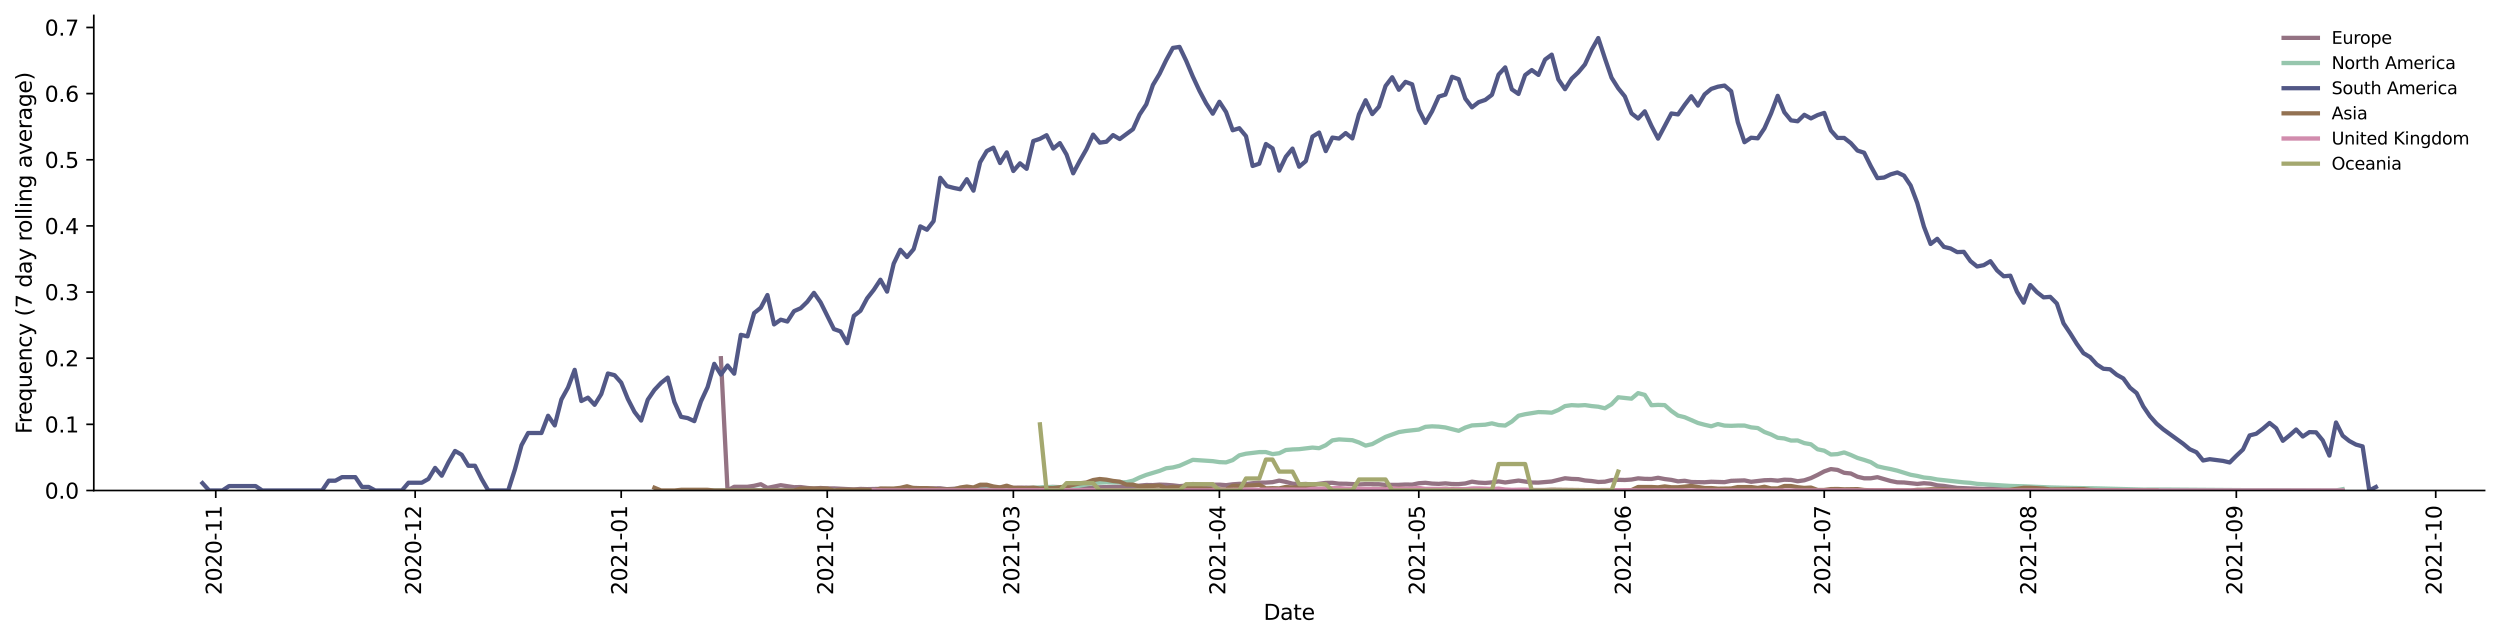 <?xml version="1.0" encoding="utf-8" standalone="no"?>
<!DOCTYPE svg PUBLIC "-//W3C//DTD SVG 1.1//EN"
  "http://www.w3.org/Graphics/SVG/1.1/DTD/svg11.dtd">
<svg height="298.621pt" version="1.1" viewBox="0 0 1166.981 298.621" width="1166.981pt" xmlns="http://www.w3.org/2000/svg" xmlns:xlink="http://www.w3.org/1999/xlink">
 <defs>
  <style type="text/css">*{stroke-linecap:butt;stroke-linejoin:round;}</style>
 </defs>
 <g id="figure_1">
  <g id="patch_1">
   <path d="M 0 298.621 
L 1166.981 298.621 
L 1166.981 0 
L 0 0 
z
" style="fill:#ffffff;"/>
  </g>
  <g id="axes_1">
   <g id="patch_2">
    <path d="M 43.781 228.96 
L 1159.781 228.96 
L 1159.781 7.2 
L 43.781 7.2 
z
" style="fill:#ffffff;"/>
   </g>
   <g id="matplotlib.axis_1">
    <g id="xtick_1">
     <g id="line2d_1">
      <defs>
       <path d="M 0 0 
L 0 3.5 
" id="ma356925dfe" style="stroke:#000000;stroke-width:0.8;"/>
      </defs>
      <g>
       <use style="stroke:#000000;stroke-width:0.8;" x="100.714" xlink:href="#ma356925dfe" y="228.96"/>
      </g>
     </g>
     <g id="text_1">
      <!-- 2020-11 -->
      <g transform="translate(103.473 277.743)rotate(-90)scale(0.1 -0.1)">
       <defs>
        <path d="M 1228 531 
L 3431 531 
L 3431 0 
L 469 0 
L 469 531 
Q 828 903 1448 1529 
Q 2069 2156 2228 2338 
Q 2531 2678 2651 2914 
Q 2772 3150 2772 3378 
Q 2772 3750 2511 3984 
Q 2250 4219 1831 4219 
Q 1534 4219 1204 4116 
Q 875 4013 500 3803 
L 500 4441 
Q 881 4594 1212 4672 
Q 1544 4750 1819 4750 
Q 2544 4750 2975 4387 
Q 3406 4025 3406 3419 
Q 3406 3131 3298 2873 
Q 3191 2616 2906 2266 
Q 2828 2175 2409 1742 
Q 1991 1309 1228 531 
z
" id="DejaVuSans-32" transform="scale(0.016)"/>
        <path d="M 2034 4250 
Q 1547 4250 1301 3770 
Q 1056 3291 1056 2328 
Q 1056 1369 1301 889 
Q 1547 409 2034 409 
Q 2525 409 2770 889 
Q 3016 1369 3016 2328 
Q 3016 3291 2770 3770 
Q 2525 4250 2034 4250 
z
M 2034 4750 
Q 2819 4750 3233 4129 
Q 3647 3509 3647 2328 
Q 3647 1150 3233 529 
Q 2819 -91 2034 -91 
Q 1250 -91 836 529 
Q 422 1150 422 2328 
Q 422 3509 836 4129 
Q 1250 4750 2034 4750 
z
" id="DejaVuSans-30" transform="scale(0.016)"/>
        <path d="M 313 2009 
L 1997 2009 
L 1997 1497 
L 313 1497 
L 313 2009 
z
" id="DejaVuSans-2d" transform="scale(0.016)"/>
        <path d="M 794 531 
L 1825 531 
L 1825 4091 
L 703 3866 
L 703 4441 
L 1819 4666 
L 2450 4666 
L 2450 531 
L 3481 531 
L 3481 0 
L 794 0 
L 794 531 
z
" id="DejaVuSans-31" transform="scale(0.016)"/>
       </defs>
       <use xlink:href="#DejaVuSans-32"/>
       <use x="63.623" xlink:href="#DejaVuSans-30"/>
       <use x="127.246" xlink:href="#DejaVuSans-32"/>
       <use x="190.869" xlink:href="#DejaVuSans-30"/>
       <use x="254.492" xlink:href="#DejaVuSans-2d"/>
       <use x="290.576" xlink:href="#DejaVuSans-31"/>
       <use x="354.199" xlink:href="#DejaVuSans-31"/>
      </g>
     </g>
    </g>
    <g id="xtick_2">
     <g id="line2d_2">
      <g>
       <use style="stroke:#000000;stroke-width:0.8;" x="193.791" xlink:href="#ma356925dfe" y="228.96"/>
      </g>
     </g>
     <g id="text_2">
      <!-- 2020-12 -->
      <g transform="translate(196.551 277.743)rotate(-90)scale(0.1 -0.1)">
       <use xlink:href="#DejaVuSans-32"/>
       <use x="63.623" xlink:href="#DejaVuSans-30"/>
       <use x="127.246" xlink:href="#DejaVuSans-32"/>
       <use x="190.869" xlink:href="#DejaVuSans-30"/>
       <use x="254.492" xlink:href="#DejaVuSans-2d"/>
       <use x="290.576" xlink:href="#DejaVuSans-31"/>
       <use x="354.199" xlink:href="#DejaVuSans-32"/>
      </g>
     </g>
    </g>
    <g id="xtick_3">
     <g id="line2d_3">
      <g>
       <use style="stroke:#000000;stroke-width:0.8;" x="289.971" xlink:href="#ma356925dfe" y="228.96"/>
      </g>
     </g>
     <g id="text_3">
      <!-- 2021-01 -->
      <g transform="translate(292.731 277.743)rotate(-90)scale(0.1 -0.1)">
       <use xlink:href="#DejaVuSans-32"/>
       <use x="63.623" xlink:href="#DejaVuSans-30"/>
       <use x="127.246" xlink:href="#DejaVuSans-32"/>
       <use x="190.869" xlink:href="#DejaVuSans-31"/>
       <use x="254.492" xlink:href="#DejaVuSans-2d"/>
       <use x="290.576" xlink:href="#DejaVuSans-30"/>
       <use x="354.199" xlink:href="#DejaVuSans-31"/>
      </g>
     </g>
    </g>
    <g id="xtick_4">
     <g id="line2d_4">
      <g>
       <use style="stroke:#000000;stroke-width:0.8;" x="386.152" xlink:href="#ma356925dfe" y="228.96"/>
      </g>
     </g>
     <g id="text_4">
      <!-- 2021-02 -->
      <g transform="translate(388.911 277.743)rotate(-90)scale(0.1 -0.1)">
       <use xlink:href="#DejaVuSans-32"/>
       <use x="63.623" xlink:href="#DejaVuSans-30"/>
       <use x="127.246" xlink:href="#DejaVuSans-32"/>
       <use x="190.869" xlink:href="#DejaVuSans-31"/>
       <use x="254.492" xlink:href="#DejaVuSans-2d"/>
       <use x="290.576" xlink:href="#DejaVuSans-30"/>
       <use x="354.199" xlink:href="#DejaVuSans-32"/>
      </g>
     </g>
    </g>
    <g id="xtick_5">
     <g id="line2d_5">
      <g>
       <use style="stroke:#000000;stroke-width:0.8;" x="473.024" xlink:href="#ma356925dfe" y="228.96"/>
      </g>
     </g>
     <g id="text_5">
      <!-- 2021-03 -->
      <g transform="translate(475.783 277.743)rotate(-90)scale(0.1 -0.1)">
       <defs>
        <path d="M 2597 2516 
Q 3050 2419 3304 2112 
Q 3559 1806 3559 1356 
Q 3559 666 3084 287 
Q 2609 -91 1734 -91 
Q 1441 -91 1130 -33 
Q 819 25 488 141 
L 488 750 
Q 750 597 1062 519 
Q 1375 441 1716 441 
Q 2309 441 2620 675 
Q 2931 909 2931 1356 
Q 2931 1769 2642 2001 
Q 2353 2234 1838 2234 
L 1294 2234 
L 1294 2753 
L 1863 2753 
Q 2328 2753 2575 2939 
Q 2822 3125 2822 3475 
Q 2822 3834 2567 4026 
Q 2313 4219 1838 4219 
Q 1578 4219 1281 4162 
Q 984 4106 628 3988 
L 628 4550 
Q 988 4650 1302 4700 
Q 1616 4750 1894 4750 
Q 2613 4750 3031 4423 
Q 3450 4097 3450 3541 
Q 3450 3153 3228 2886 
Q 3006 2619 2597 2516 
z
" id="DejaVuSans-33" transform="scale(0.016)"/>
       </defs>
       <use xlink:href="#DejaVuSans-32"/>
       <use x="63.623" xlink:href="#DejaVuSans-30"/>
       <use x="127.246" xlink:href="#DejaVuSans-32"/>
       <use x="190.869" xlink:href="#DejaVuSans-31"/>
       <use x="254.492" xlink:href="#DejaVuSans-2d"/>
       <use x="290.576" xlink:href="#DejaVuSans-30"/>
       <use x="354.199" xlink:href="#DejaVuSans-33"/>
      </g>
     </g>
    </g>
    <g id="xtick_6">
     <g id="line2d_6">
      <g>
       <use style="stroke:#000000;stroke-width:0.8;" x="569.204" xlink:href="#ma356925dfe" y="228.96"/>
      </g>
     </g>
     <g id="text_6">
      <!-- 2021-04 -->
      <g transform="translate(571.963 277.743)rotate(-90)scale(0.1 -0.1)">
       <defs>
        <path d="M 2419 4116 
L 825 1625 
L 2419 1625 
L 2419 4116 
z
M 2253 4666 
L 3047 4666 
L 3047 1625 
L 3713 1625 
L 3713 1100 
L 3047 1100 
L 3047 0 
L 2419 0 
L 2419 1100 
L 313 1100 
L 313 1709 
L 2253 4666 
z
" id="DejaVuSans-34" transform="scale(0.016)"/>
       </defs>
       <use xlink:href="#DejaVuSans-32"/>
       <use x="63.623" xlink:href="#DejaVuSans-30"/>
       <use x="127.246" xlink:href="#DejaVuSans-32"/>
       <use x="190.869" xlink:href="#DejaVuSans-31"/>
       <use x="254.492" xlink:href="#DejaVuSans-2d"/>
       <use x="290.576" xlink:href="#DejaVuSans-30"/>
       <use x="354.199" xlink:href="#DejaVuSans-34"/>
      </g>
     </g>
    </g>
    <g id="xtick_7">
     <g id="line2d_7">
      <g>
       <use style="stroke:#000000;stroke-width:0.8;" x="662.282" xlink:href="#ma356925dfe" y="228.96"/>
      </g>
     </g>
     <g id="text_7">
      <!-- 2021-05 -->
      <g transform="translate(665.041 277.743)rotate(-90)scale(0.1 -0.1)">
       <defs>
        <path d="M 691 4666 
L 3169 4666 
L 3169 4134 
L 1269 4134 
L 1269 2991 
Q 1406 3038 1543 3061 
Q 1681 3084 1819 3084 
Q 2600 3084 3056 2656 
Q 3513 2228 3513 1497 
Q 3513 744 3044 326 
Q 2575 -91 1722 -91 
Q 1428 -91 1123 -41 
Q 819 9 494 109 
L 494 744 
Q 775 591 1075 516 
Q 1375 441 1709 441 
Q 2250 441 2565 725 
Q 2881 1009 2881 1497 
Q 2881 1984 2565 2268 
Q 2250 2553 1709 2553 
Q 1456 2553 1204 2497 
Q 953 2441 691 2322 
L 691 4666 
z
" id="DejaVuSans-35" transform="scale(0.016)"/>
       </defs>
       <use xlink:href="#DejaVuSans-32"/>
       <use x="63.623" xlink:href="#DejaVuSans-30"/>
       <use x="127.246" xlink:href="#DejaVuSans-32"/>
       <use x="190.869" xlink:href="#DejaVuSans-31"/>
       <use x="254.492" xlink:href="#DejaVuSans-2d"/>
       <use x="290.576" xlink:href="#DejaVuSans-30"/>
       <use x="354.199" xlink:href="#DejaVuSans-35"/>
      </g>
     </g>
    </g>
    <g id="xtick_8">
     <g id="line2d_8">
      <g>
       <use style="stroke:#000000;stroke-width:0.8;" x="758.462" xlink:href="#ma356925dfe" y="228.96"/>
      </g>
     </g>
     <g id="text_8">
      <!-- 2021-06 -->
      <g transform="translate(761.221 277.743)rotate(-90)scale(0.1 -0.1)">
       <defs>
        <path d="M 2113 2584 
Q 1688 2584 1439 2293 
Q 1191 2003 1191 1497 
Q 1191 994 1439 701 
Q 1688 409 2113 409 
Q 2538 409 2786 701 
Q 3034 994 3034 1497 
Q 3034 2003 2786 2293 
Q 2538 2584 2113 2584 
z
M 3366 4563 
L 3366 3988 
Q 3128 4100 2886 4159 
Q 2644 4219 2406 4219 
Q 1781 4219 1451 3797 
Q 1122 3375 1075 2522 
Q 1259 2794 1537 2939 
Q 1816 3084 2150 3084 
Q 2853 3084 3261 2657 
Q 3669 2231 3669 1497 
Q 3669 778 3244 343 
Q 2819 -91 2113 -91 
Q 1303 -91 875 529 
Q 447 1150 447 2328 
Q 447 3434 972 4092 
Q 1497 4750 2381 4750 
Q 2619 4750 2861 4703 
Q 3103 4656 3366 4563 
z
" id="DejaVuSans-36" transform="scale(0.016)"/>
       </defs>
       <use xlink:href="#DejaVuSans-32"/>
       <use x="63.623" xlink:href="#DejaVuSans-30"/>
       <use x="127.246" xlink:href="#DejaVuSans-32"/>
       <use x="190.869" xlink:href="#DejaVuSans-31"/>
       <use x="254.492" xlink:href="#DejaVuSans-2d"/>
       <use x="290.576" xlink:href="#DejaVuSans-30"/>
       <use x="354.199" xlink:href="#DejaVuSans-36"/>
      </g>
     </g>
    </g>
    <g id="xtick_9">
     <g id="line2d_9">
      <g>
       <use style="stroke:#000000;stroke-width:0.8;" x="851.539" xlink:href="#ma356925dfe" y="228.96"/>
      </g>
     </g>
     <g id="text_9">
      <!-- 2021-07 -->
      <g transform="translate(854.299 277.743)rotate(-90)scale(0.1 -0.1)">
       <defs>
        <path d="M 525 4666 
L 3525 4666 
L 3525 4397 
L 1831 0 
L 1172 0 
L 2766 4134 
L 525 4134 
L 525 4666 
z
" id="DejaVuSans-37" transform="scale(0.016)"/>
       </defs>
       <use xlink:href="#DejaVuSans-32"/>
       <use x="63.623" xlink:href="#DejaVuSans-30"/>
       <use x="127.246" xlink:href="#DejaVuSans-32"/>
       <use x="190.869" xlink:href="#DejaVuSans-31"/>
       <use x="254.492" xlink:href="#DejaVuSans-2d"/>
       <use x="290.576" xlink:href="#DejaVuSans-30"/>
       <use x="354.199" xlink:href="#DejaVuSans-37"/>
      </g>
     </g>
    </g>
    <g id="xtick_10">
     <g id="line2d_10">
      <g>
       <use style="stroke:#000000;stroke-width:0.8;" x="947.72" xlink:href="#ma356925dfe" y="228.96"/>
      </g>
     </g>
     <g id="text_10">
      <!-- 2021-08 -->
      <g transform="translate(950.479 277.743)rotate(-90)scale(0.1 -0.1)">
       <defs>
        <path d="M 2034 2216 
Q 1584 2216 1326 1975 
Q 1069 1734 1069 1313 
Q 1069 891 1326 650 
Q 1584 409 2034 409 
Q 2484 409 2743 651 
Q 3003 894 3003 1313 
Q 3003 1734 2745 1975 
Q 2488 2216 2034 2216 
z
M 1403 2484 
Q 997 2584 770 2862 
Q 544 3141 544 3541 
Q 544 4100 942 4425 
Q 1341 4750 2034 4750 
Q 2731 4750 3128 4425 
Q 3525 4100 3525 3541 
Q 3525 3141 3298 2862 
Q 3072 2584 2669 2484 
Q 3125 2378 3379 2068 
Q 3634 1759 3634 1313 
Q 3634 634 3220 271 
Q 2806 -91 2034 -91 
Q 1263 -91 848 271 
Q 434 634 434 1313 
Q 434 1759 690 2068 
Q 947 2378 1403 2484 
z
M 1172 3481 
Q 1172 3119 1398 2916 
Q 1625 2713 2034 2713 
Q 2441 2713 2670 2916 
Q 2900 3119 2900 3481 
Q 2900 3844 2670 4047 
Q 2441 4250 2034 4250 
Q 1625 4250 1398 4047 
Q 1172 3844 1172 3481 
z
" id="DejaVuSans-38" transform="scale(0.016)"/>
       </defs>
       <use xlink:href="#DejaVuSans-32"/>
       <use x="63.623" xlink:href="#DejaVuSans-30"/>
       <use x="127.246" xlink:href="#DejaVuSans-32"/>
       <use x="190.869" xlink:href="#DejaVuSans-31"/>
       <use x="254.492" xlink:href="#DejaVuSans-2d"/>
       <use x="290.576" xlink:href="#DejaVuSans-30"/>
       <use x="354.199" xlink:href="#DejaVuSans-38"/>
      </g>
     </g>
    </g>
    <g id="xtick_11">
     <g id="line2d_11">
      <g>
       <use style="stroke:#000000;stroke-width:0.8;" x="1043.9" xlink:href="#ma356925dfe" y="228.96"/>
      </g>
     </g>
     <g id="text_11">
      <!-- 2021-09 -->
      <g transform="translate(1046.659 277.743)rotate(-90)scale(0.1 -0.1)">
       <defs>
        <path d="M 703 97 
L 703 672 
Q 941 559 1184 500 
Q 1428 441 1663 441 
Q 2288 441 2617 861 
Q 2947 1281 2994 2138 
Q 2813 1869 2534 1725 
Q 2256 1581 1919 1581 
Q 1219 1581 811 2004 
Q 403 2428 403 3163 
Q 403 3881 828 4315 
Q 1253 4750 1959 4750 
Q 2769 4750 3195 4129 
Q 3622 3509 3622 2328 
Q 3622 1225 3098 567 
Q 2575 -91 1691 -91 
Q 1453 -91 1209 -44 
Q 966 3 703 97 
z
M 1959 2075 
Q 2384 2075 2632 2365 
Q 2881 2656 2881 3163 
Q 2881 3666 2632 3958 
Q 2384 4250 1959 4250 
Q 1534 4250 1286 3958 
Q 1038 3666 1038 3163 
Q 1038 2656 1286 2365 
Q 1534 2075 1959 2075 
z
" id="DejaVuSans-39" transform="scale(0.016)"/>
       </defs>
       <use xlink:href="#DejaVuSans-32"/>
       <use x="63.623" xlink:href="#DejaVuSans-30"/>
       <use x="127.246" xlink:href="#DejaVuSans-32"/>
       <use x="190.869" xlink:href="#DejaVuSans-31"/>
       <use x="254.492" xlink:href="#DejaVuSans-2d"/>
       <use x="290.576" xlink:href="#DejaVuSans-30"/>
       <use x="354.199" xlink:href="#DejaVuSans-39"/>
      </g>
     </g>
    </g>
    <g id="xtick_12">
     <g id="line2d_12">
      <g>
       <use style="stroke:#000000;stroke-width:0.8;" x="1136.977" xlink:href="#ma356925dfe" y="228.96"/>
      </g>
     </g>
     <g id="text_12">
      <!-- 2021-10 -->
      <g transform="translate(1139.737 277.743)rotate(-90)scale(0.1 -0.1)">
       <use xlink:href="#DejaVuSans-32"/>
       <use x="63.623" xlink:href="#DejaVuSans-30"/>
       <use x="127.246" xlink:href="#DejaVuSans-32"/>
       <use x="190.869" xlink:href="#DejaVuSans-31"/>
       <use x="254.492" xlink:href="#DejaVuSans-2d"/>
       <use x="290.576" xlink:href="#DejaVuSans-31"/>
       <use x="354.199" xlink:href="#DejaVuSans-30"/>
      </g>
     </g>
    </g>
    <g id="text_13">
     <!-- Date -->
     <g transform="translate(589.83 289.341)scale(0.1 -0.1)">
      <defs>
       <path d="M 1259 4147 
L 1259 519 
L 2022 519 
Q 2988 519 3436 956 
Q 3884 1394 3884 2338 
Q 3884 3275 3436 3711 
Q 2988 4147 2022 4147 
L 1259 4147 
z
M 628 4666 
L 1925 4666 
Q 3281 4666 3915 4102 
Q 4550 3538 4550 2338 
Q 4550 1131 3912 565 
Q 3275 0 1925 0 
L 628 0 
L 628 4666 
z
" id="DejaVuSans-44" transform="scale(0.016)"/>
       <path d="M 2194 1759 
Q 1497 1759 1228 1600 
Q 959 1441 959 1056 
Q 959 750 1161 570 
Q 1363 391 1709 391 
Q 2188 391 2477 730 
Q 2766 1069 2766 1631 
L 2766 1759 
L 2194 1759 
z
M 3341 1997 
L 3341 0 
L 2766 0 
L 2766 531 
Q 2569 213 2275 61 
Q 1981 -91 1556 -91 
Q 1019 -91 701 211 
Q 384 513 384 1019 
Q 384 1609 779 1909 
Q 1175 2209 1959 2209 
L 2766 2209 
L 2766 2266 
Q 2766 2663 2505 2880 
Q 2244 3097 1772 3097 
Q 1472 3097 1187 3025 
Q 903 2953 641 2809 
L 641 3341 
Q 956 3463 1253 3523 
Q 1550 3584 1831 3584 
Q 2591 3584 2966 3190 
Q 3341 2797 3341 1997 
z
" id="DejaVuSans-61" transform="scale(0.016)"/>
       <path d="M 1172 4494 
L 1172 3500 
L 2356 3500 
L 2356 3053 
L 1172 3053 
L 1172 1153 
Q 1172 725 1289 603 
Q 1406 481 1766 481 
L 2356 481 
L 2356 0 
L 1766 0 
Q 1100 0 847 248 
Q 594 497 594 1153 
L 594 3053 
L 172 3053 
L 172 3500 
L 594 3500 
L 594 4494 
L 1172 4494 
z
" id="DejaVuSans-74" transform="scale(0.016)"/>
       <path d="M 3597 1894 
L 3597 1613 
L 953 1613 
Q 991 1019 1311 708 
Q 1631 397 2203 397 
Q 2534 397 2845 478 
Q 3156 559 3463 722 
L 3463 178 
Q 3153 47 2828 -22 
Q 2503 -91 2169 -91 
Q 1331 -91 842 396 
Q 353 884 353 1716 
Q 353 2575 817 3079 
Q 1281 3584 2069 3584 
Q 2775 3584 3186 3129 
Q 3597 2675 3597 1894 
z
M 3022 2063 
Q 3016 2534 2758 2815 
Q 2500 3097 2075 3097 
Q 1594 3097 1305 2825 
Q 1016 2553 972 2059 
L 3022 2063 
z
" id="DejaVuSans-65" transform="scale(0.016)"/>
      </defs>
      <use xlink:href="#DejaVuSans-44"/>
      <use x="77.002" xlink:href="#DejaVuSans-61"/>
      <use x="138.281" xlink:href="#DejaVuSans-74"/>
      <use x="177.49" xlink:href="#DejaVuSans-65"/>
     </g>
    </g>
   </g>
   <g id="matplotlib.axis_2">
    <g id="ytick_1">
     <g id="line2d_13">
      <defs>
       <path d="M 0 0 
L -3.5 0 
" id="m6b36df2391" style="stroke:#000000;stroke-width:0.8;"/>
      </defs>
      <g>
       <use style="stroke:#000000;stroke-width:0.8;" x="43.781" xlink:href="#m6b36df2391" y="228.96"/>
      </g>
     </g>
     <g id="text_14">
      <!-- 0.0 -->
      <g transform="translate(20.878 232.759)scale(0.1 -0.1)">
       <defs>
        <path d="M 684 794 
L 1344 794 
L 1344 0 
L 684 0 
L 684 794 
z
" id="DejaVuSans-2e" transform="scale(0.016)"/>
       </defs>
       <use xlink:href="#DejaVuSans-30"/>
       <use x="63.623" xlink:href="#DejaVuSans-2e"/>
       <use x="95.41" xlink:href="#DejaVuSans-30"/>
      </g>
     </g>
    </g>
    <g id="ytick_2">
     <g id="line2d_14">
      <g>
       <use style="stroke:#000000;stroke-width:0.8;" x="43.781" xlink:href="#m6b36df2391" y="198.084"/>
      </g>
     </g>
     <g id="text_15">
      <!-- 0.1 -->
      <g transform="translate(20.878 201.883)scale(0.1 -0.1)">
       <use xlink:href="#DejaVuSans-30"/>
       <use x="63.623" xlink:href="#DejaVuSans-2e"/>
       <use x="95.41" xlink:href="#DejaVuSans-31"/>
      </g>
     </g>
    </g>
    <g id="ytick_3">
     <g id="line2d_15">
      <g>
       <use style="stroke:#000000;stroke-width:0.8;" x="43.781" xlink:href="#m6b36df2391" y="167.207"/>
      </g>
     </g>
     <g id="text_16">
      <!-- 0.2 -->
      <g transform="translate(20.878 171.006)scale(0.1 -0.1)">
       <use xlink:href="#DejaVuSans-30"/>
       <use x="63.623" xlink:href="#DejaVuSans-2e"/>
       <use x="95.41" xlink:href="#DejaVuSans-32"/>
      </g>
     </g>
    </g>
    <g id="ytick_4">
     <g id="line2d_16">
      <g>
       <use style="stroke:#000000;stroke-width:0.8;" x="43.781" xlink:href="#m6b36df2391" y="136.331"/>
      </g>
     </g>
     <g id="text_17">
      <!-- 0.3 -->
      <g transform="translate(20.878 140.13)scale(0.1 -0.1)">
       <use xlink:href="#DejaVuSans-30"/>
       <use x="63.623" xlink:href="#DejaVuSans-2e"/>
       <use x="95.41" xlink:href="#DejaVuSans-33"/>
      </g>
     </g>
    </g>
    <g id="ytick_5">
     <g id="line2d_17">
      <g>
       <use style="stroke:#000000;stroke-width:0.8;" x="43.781" xlink:href="#m6b36df2391" y="105.454"/>
      </g>
     </g>
     <g id="text_18">
      <!-- 0.4 -->
      <g transform="translate(20.878 109.254)scale(0.1 -0.1)">
       <use xlink:href="#DejaVuSans-30"/>
       <use x="63.623" xlink:href="#DejaVuSans-2e"/>
       <use x="95.41" xlink:href="#DejaVuSans-34"/>
      </g>
     </g>
    </g>
    <g id="ytick_6">
     <g id="line2d_18">
      <g>
       <use style="stroke:#000000;stroke-width:0.8;" x="43.781" xlink:href="#m6b36df2391" y="74.578"/>
      </g>
     </g>
     <g id="text_19">
      <!-- 0.5 -->
      <g transform="translate(20.878 78.377)scale(0.1 -0.1)">
       <use xlink:href="#DejaVuSans-30"/>
       <use x="63.623" xlink:href="#DejaVuSans-2e"/>
       <use x="95.41" xlink:href="#DejaVuSans-35"/>
      </g>
     </g>
    </g>
    <g id="ytick_7">
     <g id="line2d_19">
      <g>
       <use style="stroke:#000000;stroke-width:0.8;" x="43.781" xlink:href="#m6b36df2391" y="43.702"/>
      </g>
     </g>
     <g id="text_20">
      <!-- 0.6 -->
      <g transform="translate(20.878 47.501)scale(0.1 -0.1)">
       <use xlink:href="#DejaVuSans-30"/>
       <use x="63.623" xlink:href="#DejaVuSans-2e"/>
       <use x="95.41" xlink:href="#DejaVuSans-36"/>
      </g>
     </g>
    </g>
    <g id="ytick_8">
     <g id="line2d_20">
      <g>
       <use style="stroke:#000000;stroke-width:0.8;" x="43.781" xlink:href="#m6b36df2391" y="12.825"/>
      </g>
     </g>
     <g id="text_21">
      <!-- 0.7 -->
      <g transform="translate(20.878 16.624)scale(0.1 -0.1)">
       <use xlink:href="#DejaVuSans-30"/>
       <use x="63.623" xlink:href="#DejaVuSans-2e"/>
       <use x="95.41" xlink:href="#DejaVuSans-37"/>
      </g>
     </g>
    </g>
    <g id="text_22">
     <!-- Frequency (7 day rolling average) -->
     <g transform="translate(14.798 202.529)rotate(-90)scale(0.1 -0.1)">
      <defs>
       <path d="M 628 4666 
L 3309 4666 
L 3309 4134 
L 1259 4134 
L 1259 2759 
L 3109 2759 
L 3109 2228 
L 1259 2228 
L 1259 0 
L 628 0 
L 628 4666 
z
" id="DejaVuSans-46" transform="scale(0.016)"/>
       <path d="M 2631 2963 
Q 2534 3019 2420 3045 
Q 2306 3072 2169 3072 
Q 1681 3072 1420 2755 
Q 1159 2438 1159 1844 
L 1159 0 
L 581 0 
L 581 3500 
L 1159 3500 
L 1159 2956 
Q 1341 3275 1631 3429 
Q 1922 3584 2338 3584 
Q 2397 3584 2469 3576 
Q 2541 3569 2628 3553 
L 2631 2963 
z
" id="DejaVuSans-72" transform="scale(0.016)"/>
       <path d="M 947 1747 
Q 947 1113 1208 752 
Q 1469 391 1925 391 
Q 2381 391 2643 752 
Q 2906 1113 2906 1747 
Q 2906 2381 2643 2742 
Q 2381 3103 1925 3103 
Q 1469 3103 1208 2742 
Q 947 2381 947 1747 
z
M 2906 525 
Q 2725 213 2448 61 
Q 2172 -91 1784 -91 
Q 1150 -91 751 415 
Q 353 922 353 1747 
Q 353 2572 751 3078 
Q 1150 3584 1784 3584 
Q 2172 3584 2448 3432 
Q 2725 3281 2906 2969 
L 2906 3500 
L 3481 3500 
L 3481 -1331 
L 2906 -1331 
L 2906 525 
z
" id="DejaVuSans-71" transform="scale(0.016)"/>
       <path d="M 544 1381 
L 544 3500 
L 1119 3500 
L 1119 1403 
Q 1119 906 1312 657 
Q 1506 409 1894 409 
Q 2359 409 2629 706 
Q 2900 1003 2900 1516 
L 2900 3500 
L 3475 3500 
L 3475 0 
L 2900 0 
L 2900 538 
Q 2691 219 2414 64 
Q 2138 -91 1772 -91 
Q 1169 -91 856 284 
Q 544 659 544 1381 
z
M 1991 3584 
L 1991 3584 
z
" id="DejaVuSans-75" transform="scale(0.016)"/>
       <path d="M 3513 2113 
L 3513 0 
L 2938 0 
L 2938 2094 
Q 2938 2591 2744 2837 
Q 2550 3084 2163 3084 
Q 1697 3084 1428 2787 
Q 1159 2491 1159 1978 
L 1159 0 
L 581 0 
L 581 3500 
L 1159 3500 
L 1159 2956 
Q 1366 3272 1645 3428 
Q 1925 3584 2291 3584 
Q 2894 3584 3203 3211 
Q 3513 2838 3513 2113 
z
" id="DejaVuSans-6e" transform="scale(0.016)"/>
       <path d="M 3122 3366 
L 3122 2828 
Q 2878 2963 2633 3030 
Q 2388 3097 2138 3097 
Q 1578 3097 1268 2742 
Q 959 2388 959 1747 
Q 959 1106 1268 751 
Q 1578 397 2138 397 
Q 2388 397 2633 464 
Q 2878 531 3122 666 
L 3122 134 
Q 2881 22 2623 -34 
Q 2366 -91 2075 -91 
Q 1284 -91 818 406 
Q 353 903 353 1747 
Q 353 2603 823 3093 
Q 1294 3584 2113 3584 
Q 2378 3584 2631 3529 
Q 2884 3475 3122 3366 
z
" id="DejaVuSans-63" transform="scale(0.016)"/>
       <path d="M 2059 -325 
Q 1816 -950 1584 -1140 
Q 1353 -1331 966 -1331 
L 506 -1331 
L 506 -850 
L 844 -850 
Q 1081 -850 1212 -737 
Q 1344 -625 1503 -206 
L 1606 56 
L 191 3500 
L 800 3500 
L 1894 763 
L 2988 3500 
L 3597 3500 
L 2059 -325 
z
" id="DejaVuSans-79" transform="scale(0.016)"/>
       <path id="DejaVuSans-20" transform="scale(0.016)"/>
       <path d="M 1984 4856 
Q 1566 4138 1362 3434 
Q 1159 2731 1159 2009 
Q 1159 1288 1364 580 
Q 1569 -128 1984 -844 
L 1484 -844 
Q 1016 -109 783 600 
Q 550 1309 550 2009 
Q 550 2706 781 3412 
Q 1013 4119 1484 4856 
L 1984 4856 
z
" id="DejaVuSans-28" transform="scale(0.016)"/>
       <path d="M 2906 2969 
L 2906 4863 
L 3481 4863 
L 3481 0 
L 2906 0 
L 2906 525 
Q 2725 213 2448 61 
Q 2172 -91 1784 -91 
Q 1150 -91 751 415 
Q 353 922 353 1747 
Q 353 2572 751 3078 
Q 1150 3584 1784 3584 
Q 2172 3584 2448 3432 
Q 2725 3281 2906 2969 
z
M 947 1747 
Q 947 1113 1208 752 
Q 1469 391 1925 391 
Q 2381 391 2643 752 
Q 2906 1113 2906 1747 
Q 2906 2381 2643 2742 
Q 2381 3103 1925 3103 
Q 1469 3103 1208 2742 
Q 947 2381 947 1747 
z
" id="DejaVuSans-64" transform="scale(0.016)"/>
       <path d="M 1959 3097 
Q 1497 3097 1228 2736 
Q 959 2375 959 1747 
Q 959 1119 1226 758 
Q 1494 397 1959 397 
Q 2419 397 2687 759 
Q 2956 1122 2956 1747 
Q 2956 2369 2687 2733 
Q 2419 3097 1959 3097 
z
M 1959 3584 
Q 2709 3584 3137 3096 
Q 3566 2609 3566 1747 
Q 3566 888 3137 398 
Q 2709 -91 1959 -91 
Q 1206 -91 779 398 
Q 353 888 353 1747 
Q 353 2609 779 3096 
Q 1206 3584 1959 3584 
z
" id="DejaVuSans-6f" transform="scale(0.016)"/>
       <path d="M 603 4863 
L 1178 4863 
L 1178 0 
L 603 0 
L 603 4863 
z
" id="DejaVuSans-6c" transform="scale(0.016)"/>
       <path d="M 603 3500 
L 1178 3500 
L 1178 0 
L 603 0 
L 603 3500 
z
M 603 4863 
L 1178 4863 
L 1178 4134 
L 603 4134 
L 603 4863 
z
" id="DejaVuSans-69" transform="scale(0.016)"/>
       <path d="M 2906 1791 
Q 2906 2416 2648 2759 
Q 2391 3103 1925 3103 
Q 1463 3103 1205 2759 
Q 947 2416 947 1791 
Q 947 1169 1205 825 
Q 1463 481 1925 481 
Q 2391 481 2648 825 
Q 2906 1169 2906 1791 
z
M 3481 434 
Q 3481 -459 3084 -895 
Q 2688 -1331 1869 -1331 
Q 1566 -1331 1297 -1286 
Q 1028 -1241 775 -1147 
L 775 -588 
Q 1028 -725 1275 -790 
Q 1522 -856 1778 -856 
Q 2344 -856 2625 -561 
Q 2906 -266 2906 331 
L 2906 616 
Q 2728 306 2450 153 
Q 2172 0 1784 0 
Q 1141 0 747 490 
Q 353 981 353 1791 
Q 353 2603 747 3093 
Q 1141 3584 1784 3584 
Q 2172 3584 2450 3431 
Q 2728 3278 2906 2969 
L 2906 3500 
L 3481 3500 
L 3481 434 
z
" id="DejaVuSans-67" transform="scale(0.016)"/>
       <path d="M 191 3500 
L 800 3500 
L 1894 563 
L 2988 3500 
L 3597 3500 
L 2284 0 
L 1503 0 
L 191 3500 
z
" id="DejaVuSans-76" transform="scale(0.016)"/>
       <path d="M 513 4856 
L 1013 4856 
Q 1481 4119 1714 3412 
Q 1947 2706 1947 2009 
Q 1947 1309 1714 600 
Q 1481 -109 1013 -844 
L 513 -844 
Q 928 -128 1133 580 
Q 1338 1288 1338 2009 
Q 1338 2731 1133 3434 
Q 928 4138 513 4856 
z
" id="DejaVuSans-29" transform="scale(0.016)"/>
      </defs>
      <use xlink:href="#DejaVuSans-46"/>
      <use x="50.27" xlink:href="#DejaVuSans-72"/>
      <use x="89.133" xlink:href="#DejaVuSans-65"/>
      <use x="150.656" xlink:href="#DejaVuSans-71"/>
      <use x="214.133" xlink:href="#DejaVuSans-75"/>
      <use x="277.512" xlink:href="#DejaVuSans-65"/>
      <use x="339.035" xlink:href="#DejaVuSans-6e"/>
      <use x="402.414" xlink:href="#DejaVuSans-63"/>
      <use x="457.395" xlink:href="#DejaVuSans-79"/>
      <use x="516.574" xlink:href="#DejaVuSans-20"/>
      <use x="548.361" xlink:href="#DejaVuSans-28"/>
      <use x="587.375" xlink:href="#DejaVuSans-37"/>
      <use x="650.998" xlink:href="#DejaVuSans-20"/>
      <use x="682.785" xlink:href="#DejaVuSans-64"/>
      <use x="746.262" xlink:href="#DejaVuSans-61"/>
      <use x="807.541" xlink:href="#DejaVuSans-79"/>
      <use x="866.721" xlink:href="#DejaVuSans-20"/>
      <use x="898.508" xlink:href="#DejaVuSans-72"/>
      <use x="937.371" xlink:href="#DejaVuSans-6f"/>
      <use x="998.553" xlink:href="#DejaVuSans-6c"/>
      <use x="1026.336" xlink:href="#DejaVuSans-6c"/>
      <use x="1054.119" xlink:href="#DejaVuSans-69"/>
      <use x="1081.902" xlink:href="#DejaVuSans-6e"/>
      <use x="1145.281" xlink:href="#DejaVuSans-67"/>
      <use x="1208.758" xlink:href="#DejaVuSans-20"/>
      <use x="1240.545" xlink:href="#DejaVuSans-61"/>
      <use x="1301.824" xlink:href="#DejaVuSans-76"/>
      <use x="1361.004" xlink:href="#DejaVuSans-65"/>
      <use x="1422.527" xlink:href="#DejaVuSans-72"/>
      <use x="1463.641" xlink:href="#DejaVuSans-61"/>
      <use x="1524.92" xlink:href="#DejaVuSans-67"/>
      <use x="1588.396" xlink:href="#DejaVuSans-65"/>
      <use x="1649.92" xlink:href="#DejaVuSans-29"/>
     </g>
    </g>
   </g>
   <g id="line2d_21">
    <path clip-path="url(#p43d9eeddbc)" d="M 336.51 167.207 
L 339.613 228.96 
L 342.715 227.229 
L 348.921 227.229 
L 352.023 226.768 
L 355.126 226.03 
L 358.228 227.761 
L 364.433 226.481 
L 370.639 227.421 
L 373.741 227.356 
L 376.844 227.772 
L 379.946 228.052 
L 383.049 227.795 
L 386.152 228.002 
L 389.254 227.975 
L 398.562 228.472 
L 401.664 228.229 
L 404.767 228.321 
L 410.972 228.2 
L 417.177 228.308 
L 420.28 228.211 
L 423.383 228.232 
L 426.485 227.755 
L 432.69 227.993 
L 438.896 227.92 
L 441.998 228.347 
L 448.203 227.971 
L 451.306 228.073 
L 460.614 227.859 
L 463.716 227.986 
L 466.819 227.603 
L 469.921 227.526 
L 473.024 227.716 
L 479.229 227.616 
L 482.332 227.848 
L 485.434 227.914 
L 488.537 227.43 
L 491.639 227.297 
L 497.845 227.494 
L 500.947 227.497 
L 504.05 227.794 
L 507.152 227.886 
L 510.255 227.532 
L 522.665 227.183 
L 525.768 227.54 
L 528.87 227.208 
L 531.973 226.689 
L 535.076 226.399 
L 538.178 226.451 
L 541.281 226.22 
L 544.383 226.334 
L 547.486 226.568 
L 550.589 226.928 
L 553.691 226.687 
L 556.794 225.95 
L 562.999 226.32 
L 569.204 226.228 
L 572.307 226.482 
L 575.409 226.075 
L 578.512 225.848 
L 581.614 225.981 
L 584.717 225.565 
L 587.82 225.307 
L 590.922 225.262 
L 594.025 225.058 
L 597.127 224.347 
L 600.23 224.949 
L 603.333 225.772 
L 606.435 226.047 
L 609.538 225.902 
L 612.64 226.215 
L 618.845 225.426 
L 621.948 225.366 
L 625.051 225.786 
L 628.153 225.797 
L 634.358 226.135 
L 637.461 225.973 
L 643.666 226.034 
L 646.769 226.332 
L 652.974 226.321 
L 656.076 226.168 
L 659.179 226.221 
L 662.282 225.578 
L 665.384 225.358 
L 668.487 225.737 
L 671.589 225.87 
L 674.692 225.632 
L 677.795 225.934 
L 680.897 225.967 
L 684 225.677 
L 687.102 224.841 
L 690.205 225.285 
L 693.308 225.441 
L 696.41 225.186 
L 699.513 224.718 
L 702.615 225.211 
L 708.82 224.329 
L 715.026 225.241 
L 718.128 225.273 
L 724.333 224.757 
L 730.539 223.249 
L 733.641 223.551 
L 736.744 223.66 
L 739.846 224.28 
L 742.949 224.536 
L 746.051 224.981 
L 749.154 224.851 
L 752.257 224.113 
L 755.359 223.98 
L 758.462 224.056 
L 761.564 223.851 
L 764.667 223.281 
L 767.77 223.526 
L 770.872 223.573 
L 773.975 223.03 
L 777.077 223.621 
L 780.18 224.007 
L 783.283 224.693 
L 786.385 224.42 
L 789.488 225.003 
L 795.693 225.112 
L 798.795 224.876 
L 805.001 225.066 
L 808.103 224.45 
L 814.308 224.241 
L 817.411 224.898 
L 823.616 224.174 
L 826.719 224.086 
L 829.821 224.369 
L 832.924 223.929 
L 836.026 224.02 
L 839.129 224.637 
L 842.232 224.2 
L 845.334 223.166 
L 848.437 221.681 
L 851.539 220.041 
L 854.642 218.962 
L 857.745 219.351 
L 860.847 220.708 
L 863.95 221.022 
L 867.052 222.533 
L 870.155 223.263 
L 873.257 223.264 
L 876.36 222.746 
L 882.565 224.53 
L 885.668 225.147 
L 888.77 225.218 
L 894.976 225.894 
L 898.078 225.563 
L 901.181 225.796 
L 904.283 226.544 
L 907.386 226.834 
L 913.591 227.752 
L 926.001 228.253 
L 929.104 228.014 
L 932.207 228.087 
L 938.412 227.798 
L 941.514 227.898 
L 944.617 228.168 
L 947.72 228.135 
L 953.925 228.45 
L 957.027 228.467 
L 963.232 228.77 
L 984.951 228.872 
L 1040.797 228.96 
L 1062.515 228.932 
L 1062.515 228.932 
" style="fill:none;stroke:#947383;stroke-linecap:square;stroke-width:2;"/>
   </g>
   <g id="line2d_22">
    <path clip-path="url(#p43d9eeddbc)" d="M 327.202 228.875 
L 336.51 228.96 
L 342.715 228.867 
L 352.023 228.806 
L 358.228 228.899 
L 370.639 228.936 
L 383.049 228.911 
L 398.562 228.937 
L 404.767 228.887 
L 410.972 228.814 
L 454.408 228.767 
L 460.614 228.49 
L 466.819 228.45 
L 469.921 228.296 
L 473.024 228.312 
L 479.229 227.856 
L 488.537 227.375 
L 494.742 227.381 
L 497.845 227.248 
L 500.947 227.275 
L 510.255 225.486 
L 516.46 225.117 
L 519.563 225.178 
L 525.768 225.093 
L 528.87 224.358 
L 531.973 222.886 
L 535.076 221.672 
L 541.281 219.798 
L 544.383 218.574 
L 547.486 218.203 
L 550.589 217.417 
L 556.794 214.652 
L 566.102 215.261 
L 569.204 215.715 
L 572.307 215.835 
L 575.409 214.776 
L 578.512 212.541 
L 581.614 211.789 
L 587.82 211.038 
L 590.922 211.03 
L 594.025 211.967 
L 597.127 211.578 
L 600.23 210.066 
L 603.333 209.796 
L 606.435 209.673 
L 612.64 208.926 
L 615.743 209.214 
L 618.845 207.828 
L 621.948 205.562 
L 625.051 205.107 
L 631.256 205.477 
L 634.358 206.538 
L 637.461 208.003 
L 640.564 207.286 
L 646.769 203.939 
L 652.974 201.697 
L 656.076 201.201 
L 662.282 200.525 
L 665.384 199.243 
L 668.487 199.011 
L 671.589 199.153 
L 674.692 199.537 
L 680.897 201.103 
L 684 199.576 
L 687.102 198.583 
L 693.308 198.246 
L 696.41 197.612 
L 699.513 198.407 
L 702.615 198.644 
L 705.718 196.769 
L 708.82 194.062 
L 711.923 193.348 
L 718.128 192.353 
L 721.231 192.445 
L 724.333 192.648 
L 727.436 191.378 
L 730.539 189.553 
L 733.641 189.119 
L 736.744 189.289 
L 739.846 189.098 
L 742.949 189.55 
L 746.051 189.848 
L 749.154 190.579 
L 752.257 188.698 
L 755.359 185.442 
L 761.564 186.098 
L 764.667 183.499 
L 767.77 184.34 
L 770.872 189.153 
L 773.975 188.991 
L 777.077 189.108 
L 780.18 191.827 
L 783.283 194.003 
L 786.385 194.753 
L 792.59 197.438 
L 795.693 198.274 
L 798.795 198.988 
L 801.898 197.941 
L 805.001 198.67 
L 808.103 198.775 
L 811.206 198.647 
L 814.308 198.649 
L 817.411 199.492 
L 820.514 199.815 
L 823.616 201.648 
L 826.719 202.795 
L 829.821 204.348 
L 832.924 204.672 
L 836.026 205.653 
L 839.129 205.603 
L 842.232 206.841 
L 845.334 207.389 
L 848.437 209.725 
L 851.539 210.376 
L 854.642 212.163 
L 857.745 211.969 
L 860.847 211.189 
L 863.95 212.371 
L 867.052 213.76 
L 870.155 214.678 
L 873.257 215.714 
L 876.36 217.652 
L 879.463 218.374 
L 882.565 218.973 
L 885.668 219.703 
L 891.873 221.619 
L 894.976 222.168 
L 898.078 222.895 
L 901.181 223.207 
L 904.283 223.812 
L 916.694 225.17 
L 919.796 225.393 
L 922.899 225.859 
L 938.412 226.826 
L 944.617 227.002 
L 957.027 227.528 
L 966.335 227.759 
L 978.745 227.963 
L 1000.463 228.535 
L 1009.771 228.5 
L 1056.31 228.857 
L 1062.515 228.81 
L 1090.438 228.935 
L 1093.541 228.35 
L 1093.541 228.35 
" style="fill:none;stroke:#96c6ad;stroke-linecap:square;stroke-width:2;"/>
   </g>
   <g id="line2d_23">
    <path clip-path="url(#p43d9eeddbc)" d="M 94.509 225.529 
L 97.611 228.96 
L 103.816 228.96 
L 106.919 226.902 
L 119.329 226.902 
L 122.432 228.96 
L 150.355 228.96 
L 153.458 224.386 
L 156.56 224.386 
L 159.663 222.717 
L 165.868 222.717 
L 168.971 227.291 
L 172.073 227.291 
L 175.176 228.96 
L 187.586 228.96 
L 190.689 225.327 
L 196.894 225.327 
L 199.996 223.563 
L 203.099 218.417 
L 206.202 222.05 
L 209.304 215.874 
L 212.407 210.504 
L 215.509 212.269 
L 218.612 217.415 
L 221.715 217.415 
L 224.817 223.59 
L 227.92 228.96 
L 237.227 228.96 
L 240.33 219.21 
L 243.433 207.834 
L 246.535 202.116 
L 252.74 202.116 
L 255.843 194.073 
L 258.946 198.588 
L 262.048 186.492 
L 265.151 180.878 
L 268.253 172.644 
L 271.356 187.188 
L 274.458 185.628 
L 277.561 188.956 
L 280.664 183.956 
L 283.766 174.35 
L 286.869 175.13 
L 289.971 178.611 
L 293.074 186.235 
L 296.177 192.274 
L 299.279 196.31 
L 302.382 186.574 
L 305.484 182.013 
L 308.587 178.724 
L 311.69 176.269 
L 314.792 187.651 
L 317.895 194.565 
L 320.997 195.159 
L 324.1 196.584 
L 327.202 187.362 
L 330.305 180.702 
L 333.408 169.845 
L 336.51 174.843 
L 339.613 170.621 
L 342.715 174.429 
L 345.818 156.297 
L 348.921 157.009 
L 352.023 146.132 
L 355.126 143.642 
L 358.228 137.726 
L 361.331 151.43 
L 364.433 149.225 
L 367.536 150.086 
L 370.639 145.247 
L 373.741 143.88 
L 376.844 140.863 
L 379.946 136.711 
L 383.049 141.135 
L 389.254 153.609 
L 392.357 154.696 
L 395.459 160.179 
L 398.562 147.471 
L 401.664 145.068 
L 404.767 139.246 
L 407.87 135.302 
L 410.972 130.582 
L 414.075 136.128 
L 417.177 123.041 
L 420.28 116.599 
L 423.383 119.971 
L 426.485 116.302 
L 429.588 105.671 
L 432.69 107.241 
L 435.793 103.21 
L 438.896 83.004 
L 441.998 86.873 
L 445.101 87.702 
L 448.203 88.342 
L 451.306 83.654 
L 454.408 88.993 
L 457.511 75.755 
L 460.614 70.51 
L 463.716 68.936 
L 466.819 76.107 
L 469.921 71.127 
L 473.024 79.814 
L 476.127 76.238 
L 479.229 78.801 
L 482.332 65.837 
L 485.434 64.802 
L 488.537 63.115 
L 491.639 69.343 
L 494.742 66.806 
L 497.845 72.135 
L 500.947 80.898 
L 504.05 75.092 
L 507.152 69.629 
L 510.255 62.845 
L 513.358 66.59 
L 516.46 66.161 
L 519.563 63.07 
L 522.665 64.901 
L 528.87 60.303 
L 531.973 53.443 
L 535.076 48.723 
L 538.178 39.661 
L 541.281 34.453 
L 544.383 28.03 
L 547.486 22.372 
L 550.589 21.89 
L 553.691 28.357 
L 556.794 35.722 
L 559.896 42.374 
L 562.999 48.229 
L 566.102 53.072 
L 569.204 47.513 
L 572.307 52.288 
L 575.409 60.799 
L 578.512 59.849 
L 581.614 63.55 
L 584.717 77.463 
L 587.82 76.409 
L 590.922 67.226 
L 594.025 69.264 
L 597.127 79.644 
L 600.23 73.149 
L 603.333 69.368 
L 606.435 77.811 
L 609.538 75.219 
L 612.64 63.78 
L 615.743 61.874 
L 618.845 70.531 
L 621.948 64.223 
L 625.051 64.68 
L 628.153 62.125 
L 631.256 64.619 
L 634.358 53.361 
L 637.461 46.797 
L 640.564 53.251 
L 643.666 49.792 
L 646.769 40.124 
L 649.871 36.062 
L 652.974 41.907 
L 656.076 38.22 
L 659.179 39.357 
L 662.282 51.19 
L 665.384 57.35 
L 668.487 51.949 
L 671.589 45.092 
L 674.692 44.152 
L 677.795 35.856 
L 680.897 36.97 
L 684 46.045 
L 687.102 50.099 
L 690.205 47.698 
L 693.308 46.639 
L 696.41 44.265 
L 699.513 34.815 
L 702.615 31.458 
L 705.718 41.707 
L 708.82 43.85 
L 711.923 35.049 
L 715.026 32.711 
L 718.128 34.967 
L 721.231 27.805 
L 724.333 25.512 
L 727.436 37.087 
L 730.539 41.626 
L 733.641 36.706 
L 736.744 33.774 
L 739.846 30.063 
L 742.949 23.27 
L 746.051 17.76 
L 749.154 27.235 
L 752.257 36.259 
L 755.359 41.191 
L 758.462 45.017 
L 761.564 52.897 
L 764.667 55.336 
L 767.77 51.972 
L 770.872 58.74 
L 773.975 64.706 
L 780.18 52.959 
L 783.283 53.409 
L 786.385 48.953 
L 789.488 44.929 
L 792.59 49.289 
L 795.693 44.06 
L 798.795 41.497 
L 801.898 40.47 
L 805.001 39.943 
L 808.103 42.601 
L 811.206 57.092 
L 814.308 66.376 
L 817.411 64.28 
L 820.514 64.567 
L 823.616 59.925 
L 826.719 52.958 
L 829.821 44.731 
L 832.924 52.403 
L 836.026 56.186 
L 839.129 56.61 
L 842.232 53.596 
L 845.334 55.267 
L 848.437 53.722 
L 851.539 52.711 
L 854.642 60.904 
L 857.745 64.391 
L 860.847 64.388 
L 863.95 66.806 
L 867.052 70.287 
L 870.155 71.287 
L 873.257 77.517 
L 876.36 83.161 
L 879.463 82.872 
L 882.565 81.382 
L 885.668 80.501 
L 888.77 81.993 
L 891.873 86.588 
L 894.976 94.787 
L 898.078 105.808 
L 901.181 113.881 
L 904.283 111.477 
L 907.386 115.241 
L 910.489 115.981 
L 913.591 117.687 
L 916.694 117.563 
L 919.796 121.898 
L 922.899 124.404 
L 926.001 123.774 
L 929.104 121.925 
L 932.207 126.227 
L 935.309 128.96 
L 938.412 128.688 
L 941.514 136.197 
L 944.617 141.283 
L 947.72 133.077 
L 950.822 136.375 
L 953.925 138.803 
L 957.027 138.573 
L 960.13 141.692 
L 963.232 150.914 
L 966.335 155.548 
L 969.438 160.521 
L 972.54 164.854 
L 975.643 166.699 
L 978.745 170.116 
L 981.848 172.136 
L 984.951 172.383 
L 988.053 174.923 
L 991.156 176.651 
L 994.258 180.962 
L 997.361 183.497 
L 1000.463 189.718 
L 1003.566 194.278 
L 1006.669 197.747 
L 1009.771 200.386 
L 1019.079 207.136 
L 1022.182 209.708 
L 1025.284 211.097 
L 1028.387 214.954 
L 1031.489 214.347 
L 1037.695 215.147 
L 1040.797 215.871 
L 1043.9 212.76 
L 1047.002 209.821 
L 1050.105 203.26 
L 1053.207 202.461 
L 1056.31 200.103 
L 1059.413 197.437 
L 1062.515 199.915 
L 1065.618 205.763 
L 1068.72 203.254 
L 1071.823 200.483 
L 1074.926 203.758 
L 1078.028 201.7 
L 1081.131 201.803 
L 1084.233 205.583 
L 1087.336 212.654 
L 1090.438 197.215 
L 1093.541 203.391 
L 1096.644 205.861 
L 1099.746 207.53 
L 1102.849 208.376 
L 1105.951 228.96 
L 1109.054 227.335 
L 1109.054 227.335 
" style="fill:none;stroke:#525886;stroke-linecap:square;stroke-width:2;"/>
   </g>
   <g id="line2d_24">
    <path clip-path="url(#p43d9eeddbc)" d="M 305.484 227.68 
L 308.587 228.96 
L 314.792 228.96 
L 317.895 228.653 
L 330.305 228.653 
L 333.408 228.96 
L 370.639 228.96 
L 373.741 228.038 
L 386.152 228.038 
L 389.254 228.96 
L 392.357 228.597 
L 404.767 228.597 
L 407.87 228.96 
L 410.972 228.078 
L 417.177 228.078 
L 420.28 227.739 
L 423.383 226.995 
L 426.485 227.877 
L 432.69 227.877 
L 438.896 228.525 
L 445.101 228.525 
L 448.203 227.575 
L 451.306 227.129 
L 454.408 227.564 
L 457.511 226.282 
L 460.614 226.282 
L 463.716 227.096 
L 466.819 227.542 
L 469.921 226.719 
L 473.024 227.77 
L 476.127 227.77 
L 479.229 227.906 
L 482.332 227.622 
L 485.434 228.019 
L 488.537 227.854 
L 491.639 227.854 
L 497.845 227.083 
L 504.05 225.588 
L 507.152 225.249 
L 510.255 224.09 
L 513.358 223.602 
L 516.46 223.911 
L 519.563 224.502 
L 522.665 224.842 
L 525.768 226.17 
L 528.87 226.216 
L 531.973 227.067 
L 541.281 226.678 
L 544.383 227.791 
L 547.486 227.263 
L 550.589 227.543 
L 553.691 227.313 
L 556.794 227.822 
L 559.896 227.73 
L 566.102 228.414 
L 572.307 228.507 
L 575.409 226.775 
L 578.512 226.794 
L 584.717 226.575 
L 587.82 226.299 
L 590.922 227.986 
L 594.025 227.896 
L 597.127 227.989 
L 600.23 227.31 
L 603.333 227.586 
L 606.435 227.464 
L 609.538 227.758 
L 612.64 227.638 
L 615.743 228.471 
L 618.845 228.022 
L 621.948 228.281 
L 625.051 228.281 
L 634.358 228.706 
L 637.461 228.636 
L 640.564 228.25 
L 646.769 228.2 
L 652.974 228.016 
L 656.076 228.267 
L 662.282 228.204 
L 665.384 228.439 
L 668.487 228.341 
L 671.589 228.378 
L 674.692 228.242 
L 680.897 228.285 
L 684 228.541 
L 699.513 228.96 
L 708.82 228.735 
L 721.231 228.722 
L 724.333 228.601 
L 733.641 228.706 
L 755.359 228.96 
L 758.462 228.795 
L 761.564 228.795 
L 764.667 227.328 
L 770.872 227.328 
L 773.975 227.493 
L 777.077 227.058 
L 780.18 227.456 
L 783.283 227.456 
L 789.488 226.841 
L 795.693 227.817 
L 798.795 227.817 
L 801.898 228.108 
L 808.103 228.017 
L 811.206 227.355 
L 817.411 227.355 
L 820.514 227.77 
L 823.616 227.214 
L 826.719 227.997 
L 829.821 227.997 
L 832.924 226.872 
L 836.026 226.872 
L 839.129 227.428 
L 842.232 227.757 
L 845.334 227.595 
L 848.437 228.72 
L 851.539 228.72 
L 854.642 228.301 
L 857.745 228.254 
L 860.847 228.417 
L 867.052 228.322 
L 870.155 228.74 
L 873.257 228.865 
L 891.873 228.96 
L 894.976 228.643 
L 898.078 228.643 
L 901.181 228.427 
L 907.386 228.427 
L 910.489 228.744 
L 913.591 228.657 
L 916.694 228.873 
L 935.309 228.788 
L 938.412 228.622 
L 944.617 227.718 
L 947.72 227.718 
L 953.925 228.056 
L 957.027 228.487 
L 972.54 228.312 
L 975.643 228.69 
L 978.745 228.814 
L 988.053 228.814 
L 991.156 228.96 
L 1006.669 228.924 
L 1006.669 228.924 
" style="fill:none;stroke:#937252;stroke-linecap:square;stroke-width:2;"/>
   </g>
   <g id="line2d_25">
    <path clip-path="url(#p43d9eeddbc)" d="M 407.87 228.892 
L 414.075 228.96 
L 473.024 228.869 
L 488.537 228.833 
L 500.947 228.842 
L 522.665 228.814 
L 531.973 228.887 
L 541.281 228.925 
L 550.589 228.897 
L 562.999 228.926 
L 569.204 228.821 
L 572.307 228.688 
L 578.512 228.589 
L 584.717 228.526 
L 587.82 228.605 
L 597.127 228.482 
L 609.538 228.563 
L 612.64 228.206 
L 615.743 228.086 
L 618.845 228.118 
L 621.948 227.896 
L 625.051 227.804 
L 628.153 228.072 
L 643.666 228.312 
L 646.769 228.413 
L 649.871 227.921 
L 652.974 228.122 
L 659.179 228.073 
L 662.282 227.781 
L 665.384 228.217 
L 674.692 228.18 
L 677.795 228.417 
L 680.897 228.278 
L 684 228.351 
L 687.102 228.004 
L 690.205 227.971 
L 696.41 228.266 
L 699.513 228.07 
L 702.615 228.503 
L 705.718 228.642 
L 711.923 228.61 
L 715.026 228.806 
L 724.333 228.797 
L 733.641 228.96 
L 749.154 228.718 
L 764.667 228.942 
L 783.283 228.921 
L 805.001 228.96 
L 1093.541 228.947 
L 1093.541 228.947 
" style="fill:none;stroke:#d18cad;stroke-linecap:square;stroke-width:2;"/>
   </g>
   <g id="line2d_26">
    <path clip-path="url(#p43d9eeddbc)" d="M 485.434 198.084 
L 488.537 228.96 
L 491.639 228.96 
L 494.742 228.96 
L 497.845 225.529 
L 500.947 225.529 
L 504.05 225.529 
L 507.152 225.529 
L 510.255 225.529 
L 513.358 228.96 
L 516.46 228.96 
L 519.563 228.96 
L 522.665 228.96 
L 525.768 228.96 
L 528.87 228.96 
L 531.973 228.96 
L 535.076 228.96 
L 538.178 228.96 
L 541.281 228.96 
L 544.383 228.96 
L 547.486 228.96 
L 550.589 228.96 
L 553.691 226.019 
L 556.794 226.019 
L 559.896 226.019 
L 562.999 226.019 
L 566.102 226.019 
L 569.204 228.96 
L 572.307 228.96 
L 575.409 228.96 
L 578.512 228.96 
L 581.614 223.346 
L 584.717 223.346 
L 587.82 223.346 
L 590.922 214.524 
L 594.025 214.524 
L 597.127 220.138 
L 600.23 220.138 
L 603.333 220.138 
L 606.435 226.019 
L 609.538 226.019 
L 612.64 226.019 
L 615.743 226.019 
L 618.845 226.019 
L 621.948 228.96 
L 625.051 228.96 
L 628.153 228.96 
L 631.256 228.96 
L 634.358 223.814 
L 637.461 223.814 
L 640.564 223.814 
L 643.666 223.814 
L 646.769 223.814 
L 649.871 228.96 
L 652.974 228.96 
L 656.076 228.96 
L 659.179 228.96 
L 662.282 228.96 
L 665.384 228.96 
L 668.487 228.96 
L 671.589 228.96 
L 674.692 228.96 
L 677.795 228.96 
L 680.897 228.96 
L 684 228.96 
L 687.102 228.96 
L 690.205 228.96 
L 693.308 228.96 
L 696.41 228.96 
L 699.513 216.609 
L 702.615 216.609 
L 705.718 216.609 
L 708.82 216.609 
L 711.923 216.609 
L 715.026 228.96 
L 718.128 228.96 
L 721.231 228.96 
L 724.333 228.96 
L 727.436 228.96 
L 730.539 228.96 
L 733.641 228.96 
L 736.744 228.96 
L 739.846 228.96 
L 742.949 228.96 
L 746.051 228.96 
L 749.154 228.96 
L 752.257 228.96 
L 755.359 220.138 
" style="fill:none;stroke:#a4a86f;stroke-linecap:square;stroke-width:2;"/>
   </g>
   <g id="patch_3">
    <path d="M 43.781 228.96 
L 43.781 7.2 
" style="fill:none;stroke:#000000;stroke-linecap:square;stroke-linejoin:miter;stroke-width:0.8;"/>
   </g>
   <g id="patch_4">
    <path d="M 43.781 228.96 
L 1159.781 228.96 
" style="fill:none;stroke:#000000;stroke-linecap:square;stroke-linejoin:miter;stroke-width:0.8;"/>
   </g>
   <g id="legend_1">
    <g id="line2d_27">
     <path d="M 1065.97 17.679 
L 1081.97 17.679 
" style="fill:none;stroke:#947383;stroke-linecap:square;stroke-width:2;"/>
    </g>
    <g id="line2d_28"/>
    <g id="text_23">
     <!-- Europe -->
     <g transform="translate(1088.37 20.479)scale(0.08 -0.08)">
      <defs>
       <path d="M 628 4666 
L 3578 4666 
L 3578 4134 
L 1259 4134 
L 1259 2753 
L 3481 2753 
L 3481 2222 
L 1259 2222 
L 1259 531 
L 3634 531 
L 3634 0 
L 628 0 
L 628 4666 
z
" id="DejaVuSans-45" transform="scale(0.016)"/>
       <path d="M 1159 525 
L 1159 -1331 
L 581 -1331 
L 581 3500 
L 1159 3500 
L 1159 2969 
Q 1341 3281 1617 3432 
Q 1894 3584 2278 3584 
Q 2916 3584 3314 3078 
Q 3713 2572 3713 1747 
Q 3713 922 3314 415 
Q 2916 -91 2278 -91 
Q 1894 -91 1617 61 
Q 1341 213 1159 525 
z
M 3116 1747 
Q 3116 2381 2855 2742 
Q 2594 3103 2138 3103 
Q 1681 3103 1420 2742 
Q 1159 2381 1159 1747 
Q 1159 1113 1420 752 
Q 1681 391 2138 391 
Q 2594 391 2855 752 
Q 3116 1113 3116 1747 
z
" id="DejaVuSans-70" transform="scale(0.016)"/>
      </defs>
      <use xlink:href="#DejaVuSans-45"/>
      <use x="63.184" xlink:href="#DejaVuSans-75"/>
      <use x="126.562" xlink:href="#DejaVuSans-72"/>
      <use x="165.426" xlink:href="#DejaVuSans-6f"/>
      <use x="226.607" xlink:href="#DejaVuSans-70"/>
      <use x="290.084" xlink:href="#DejaVuSans-65"/>
     </g>
    </g>
    <g id="line2d_29">
     <path d="M 1065.97 29.421 
L 1081.97 29.421 
" style="fill:none;stroke:#96c6ad;stroke-linecap:square;stroke-width:2;"/>
    </g>
    <g id="line2d_30"/>
    <g id="text_24">
     <!-- North America -->
     <g transform="translate(1088.37 32.221)scale(0.08 -0.08)">
      <defs>
       <path d="M 628 4666 
L 1478 4666 
L 3547 763 
L 3547 4666 
L 4159 4666 
L 4159 0 
L 3309 0 
L 1241 3903 
L 1241 0 
L 628 0 
L 628 4666 
z
" id="DejaVuSans-4e" transform="scale(0.016)"/>
       <path d="M 3513 2113 
L 3513 0 
L 2938 0 
L 2938 2094 
Q 2938 2591 2744 2837 
Q 2550 3084 2163 3084 
Q 1697 3084 1428 2787 
Q 1159 2491 1159 1978 
L 1159 0 
L 581 0 
L 581 4863 
L 1159 4863 
L 1159 2956 
Q 1366 3272 1645 3428 
Q 1925 3584 2291 3584 
Q 2894 3584 3203 3211 
Q 3513 2838 3513 2113 
z
" id="DejaVuSans-68" transform="scale(0.016)"/>
       <path d="M 2188 4044 
L 1331 1722 
L 3047 1722 
L 2188 4044 
z
M 1831 4666 
L 2547 4666 
L 4325 0 
L 3669 0 
L 3244 1197 
L 1141 1197 
L 716 0 
L 50 0 
L 1831 4666 
z
" id="DejaVuSans-41" transform="scale(0.016)"/>
       <path d="M 3328 2828 
Q 3544 3216 3844 3400 
Q 4144 3584 4550 3584 
Q 5097 3584 5394 3201 
Q 5691 2819 5691 2113 
L 5691 0 
L 5113 0 
L 5113 2094 
Q 5113 2597 4934 2840 
Q 4756 3084 4391 3084 
Q 3944 3084 3684 2787 
Q 3425 2491 3425 1978 
L 3425 0 
L 2847 0 
L 2847 2094 
Q 2847 2600 2669 2842 
Q 2491 3084 2119 3084 
Q 1678 3084 1418 2786 
Q 1159 2488 1159 1978 
L 1159 0 
L 581 0 
L 581 3500 
L 1159 3500 
L 1159 2956 
Q 1356 3278 1631 3431 
Q 1906 3584 2284 3584 
Q 2666 3584 2933 3390 
Q 3200 3197 3328 2828 
z
" id="DejaVuSans-6d" transform="scale(0.016)"/>
      </defs>
      <use xlink:href="#DejaVuSans-4e"/>
      <use x="74.805" xlink:href="#DejaVuSans-6f"/>
      <use x="135.986" xlink:href="#DejaVuSans-72"/>
      <use x="177.1" xlink:href="#DejaVuSans-74"/>
      <use x="216.309" xlink:href="#DejaVuSans-68"/>
      <use x="279.688" xlink:href="#DejaVuSans-20"/>
      <use x="311.475" xlink:href="#DejaVuSans-41"/>
      <use x="379.883" xlink:href="#DejaVuSans-6d"/>
      <use x="477.295" xlink:href="#DejaVuSans-65"/>
      <use x="538.818" xlink:href="#DejaVuSans-72"/>
      <use x="579.932" xlink:href="#DejaVuSans-69"/>
      <use x="607.715" xlink:href="#DejaVuSans-63"/>
      <use x="662.695" xlink:href="#DejaVuSans-61"/>
     </g>
    </g>
    <g id="line2d_31">
     <path d="M 1065.97 41.164 
L 1081.97 41.164 
" style="fill:none;stroke:#525886;stroke-linecap:square;stroke-width:2;"/>
    </g>
    <g id="line2d_32"/>
    <g id="text_25">
     <!-- South America -->
     <g transform="translate(1088.37 43.964)scale(0.08 -0.08)">
      <defs>
       <path d="M 3425 4513 
L 3425 3897 
Q 3066 4069 2747 4153 
Q 2428 4238 2131 4238 
Q 1616 4238 1336 4038 
Q 1056 3838 1056 3469 
Q 1056 3159 1242 3001 
Q 1428 2844 1947 2747 
L 2328 2669 
Q 3034 2534 3370 2195 
Q 3706 1856 3706 1288 
Q 3706 609 3251 259 
Q 2797 -91 1919 -91 
Q 1588 -91 1214 -16 
Q 841 59 441 206 
L 441 856 
Q 825 641 1194 531 
Q 1563 422 1919 422 
Q 2459 422 2753 634 
Q 3047 847 3047 1241 
Q 3047 1584 2836 1778 
Q 2625 1972 2144 2069 
L 1759 2144 
Q 1053 2284 737 2584 
Q 422 2884 422 3419 
Q 422 4038 858 4394 
Q 1294 4750 2059 4750 
Q 2388 4750 2728 4690 
Q 3069 4631 3425 4513 
z
" id="DejaVuSans-53" transform="scale(0.016)"/>
      </defs>
      <use xlink:href="#DejaVuSans-53"/>
      <use x="63.477" xlink:href="#DejaVuSans-6f"/>
      <use x="124.658" xlink:href="#DejaVuSans-75"/>
      <use x="188.037" xlink:href="#DejaVuSans-74"/>
      <use x="227.246" xlink:href="#DejaVuSans-68"/>
      <use x="290.625" xlink:href="#DejaVuSans-20"/>
      <use x="322.412" xlink:href="#DejaVuSans-41"/>
      <use x="390.82" xlink:href="#DejaVuSans-6d"/>
      <use x="488.232" xlink:href="#DejaVuSans-65"/>
      <use x="549.756" xlink:href="#DejaVuSans-72"/>
      <use x="590.869" xlink:href="#DejaVuSans-69"/>
      <use x="618.652" xlink:href="#DejaVuSans-63"/>
      <use x="673.633" xlink:href="#DejaVuSans-61"/>
     </g>
    </g>
    <g id="line2d_33">
     <path d="M 1065.97 52.906 
L 1081.97 52.906 
" style="fill:none;stroke:#937252;stroke-linecap:square;stroke-width:2;"/>
    </g>
    <g id="line2d_34"/>
    <g id="text_26">
     <!-- Asia -->
     <g transform="translate(1088.37 55.706)scale(0.08 -0.08)">
      <defs>
       <path d="M 2834 3397 
L 2834 2853 
Q 2591 2978 2328 3040 
Q 2066 3103 1784 3103 
Q 1356 3103 1142 2972 
Q 928 2841 928 2578 
Q 928 2378 1081 2264 
Q 1234 2150 1697 2047 
L 1894 2003 
Q 2506 1872 2764 1633 
Q 3022 1394 3022 966 
Q 3022 478 2636 193 
Q 2250 -91 1575 -91 
Q 1294 -91 989 -36 
Q 684 19 347 128 
L 347 722 
Q 666 556 975 473 
Q 1284 391 1588 391 
Q 1994 391 2212 530 
Q 2431 669 2431 922 
Q 2431 1156 2273 1281 
Q 2116 1406 1581 1522 
L 1381 1569 
Q 847 1681 609 1914 
Q 372 2147 372 2553 
Q 372 3047 722 3315 
Q 1072 3584 1716 3584 
Q 2034 3584 2315 3537 
Q 2597 3491 2834 3397 
z
" id="DejaVuSans-73" transform="scale(0.016)"/>
      </defs>
      <use xlink:href="#DejaVuSans-41"/>
      <use x="68.408" xlink:href="#DejaVuSans-73"/>
      <use x="120.508" xlink:href="#DejaVuSans-69"/>
      <use x="148.291" xlink:href="#DejaVuSans-61"/>
     </g>
    </g>
    <g id="line2d_35">
     <path d="M 1065.97 64.649 
L 1081.97 64.649 
" style="fill:none;stroke:#d18cad;stroke-linecap:square;stroke-width:2;"/>
    </g>
    <g id="line2d_36"/>
    <g id="text_27">
     <!-- United Kingdom -->
     <g transform="translate(1088.37 67.449)scale(0.08 -0.08)">
      <defs>
       <path d="M 556 4666 
L 1191 4666 
L 1191 1831 
Q 1191 1081 1462 751 
Q 1734 422 2344 422 
Q 2950 422 3222 751 
Q 3494 1081 3494 1831 
L 3494 4666 
L 4128 4666 
L 4128 1753 
Q 4128 841 3676 375 
Q 3225 -91 2344 -91 
Q 1459 -91 1007 375 
Q 556 841 556 1753 
L 556 4666 
z
" id="DejaVuSans-55" transform="scale(0.016)"/>
       <path d="M 628 4666 
L 1259 4666 
L 1259 2694 
L 3353 4666 
L 4166 4666 
L 1850 2491 
L 4331 0 
L 3500 0 
L 1259 2247 
L 1259 0 
L 628 0 
L 628 4666 
z
" id="DejaVuSans-4b" transform="scale(0.016)"/>
      </defs>
      <use xlink:href="#DejaVuSans-55"/>
      <use x="73.193" xlink:href="#DejaVuSans-6e"/>
      <use x="136.572" xlink:href="#DejaVuSans-69"/>
      <use x="164.355" xlink:href="#DejaVuSans-74"/>
      <use x="203.564" xlink:href="#DejaVuSans-65"/>
      <use x="265.088" xlink:href="#DejaVuSans-64"/>
      <use x="328.564" xlink:href="#DejaVuSans-20"/>
      <use x="360.352" xlink:href="#DejaVuSans-4b"/>
      <use x="425.928" xlink:href="#DejaVuSans-69"/>
      <use x="453.711" xlink:href="#DejaVuSans-6e"/>
      <use x="517.09" xlink:href="#DejaVuSans-67"/>
      <use x="580.566" xlink:href="#DejaVuSans-64"/>
      <use x="644.043" xlink:href="#DejaVuSans-6f"/>
      <use x="705.225" xlink:href="#DejaVuSans-6d"/>
     </g>
    </g>
    <g id="line2d_37">
     <path d="M 1065.97 76.391 
L 1081.97 76.391 
" style="fill:none;stroke:#a4a86f;stroke-linecap:square;stroke-width:2;"/>
    </g>
    <g id="line2d_38"/>
    <g id="text_28">
     <!-- Oceania -->
     <g transform="translate(1088.37 79.191)scale(0.08 -0.08)">
      <defs>
       <path d="M 2522 4238 
Q 1834 4238 1429 3725 
Q 1025 3213 1025 2328 
Q 1025 1447 1429 934 
Q 1834 422 2522 422 
Q 3209 422 3611 934 
Q 4013 1447 4013 2328 
Q 4013 3213 3611 3725 
Q 3209 4238 2522 4238 
z
M 2522 4750 
Q 3503 4750 4090 4092 
Q 4678 3434 4678 2328 
Q 4678 1225 4090 567 
Q 3503 -91 2522 -91 
Q 1538 -91 948 565 
Q 359 1222 359 2328 
Q 359 3434 948 4092 
Q 1538 4750 2522 4750 
z
" id="DejaVuSans-4f" transform="scale(0.016)"/>
      </defs>
      <use xlink:href="#DejaVuSans-4f"/>
      <use x="78.711" xlink:href="#DejaVuSans-63"/>
      <use x="133.691" xlink:href="#DejaVuSans-65"/>
      <use x="195.215" xlink:href="#DejaVuSans-61"/>
      <use x="256.494" xlink:href="#DejaVuSans-6e"/>
      <use x="319.873" xlink:href="#DejaVuSans-69"/>
      <use x="347.656" xlink:href="#DejaVuSans-61"/>
     </g>
    </g>
   </g>
  </g>
 </g>
 <defs>
  <clipPath id="p43d9eeddbc">
   <rect height="221.76" width="1116" x="43.781" y="7.2"/>
  </clipPath>
 </defs>
</svg>
